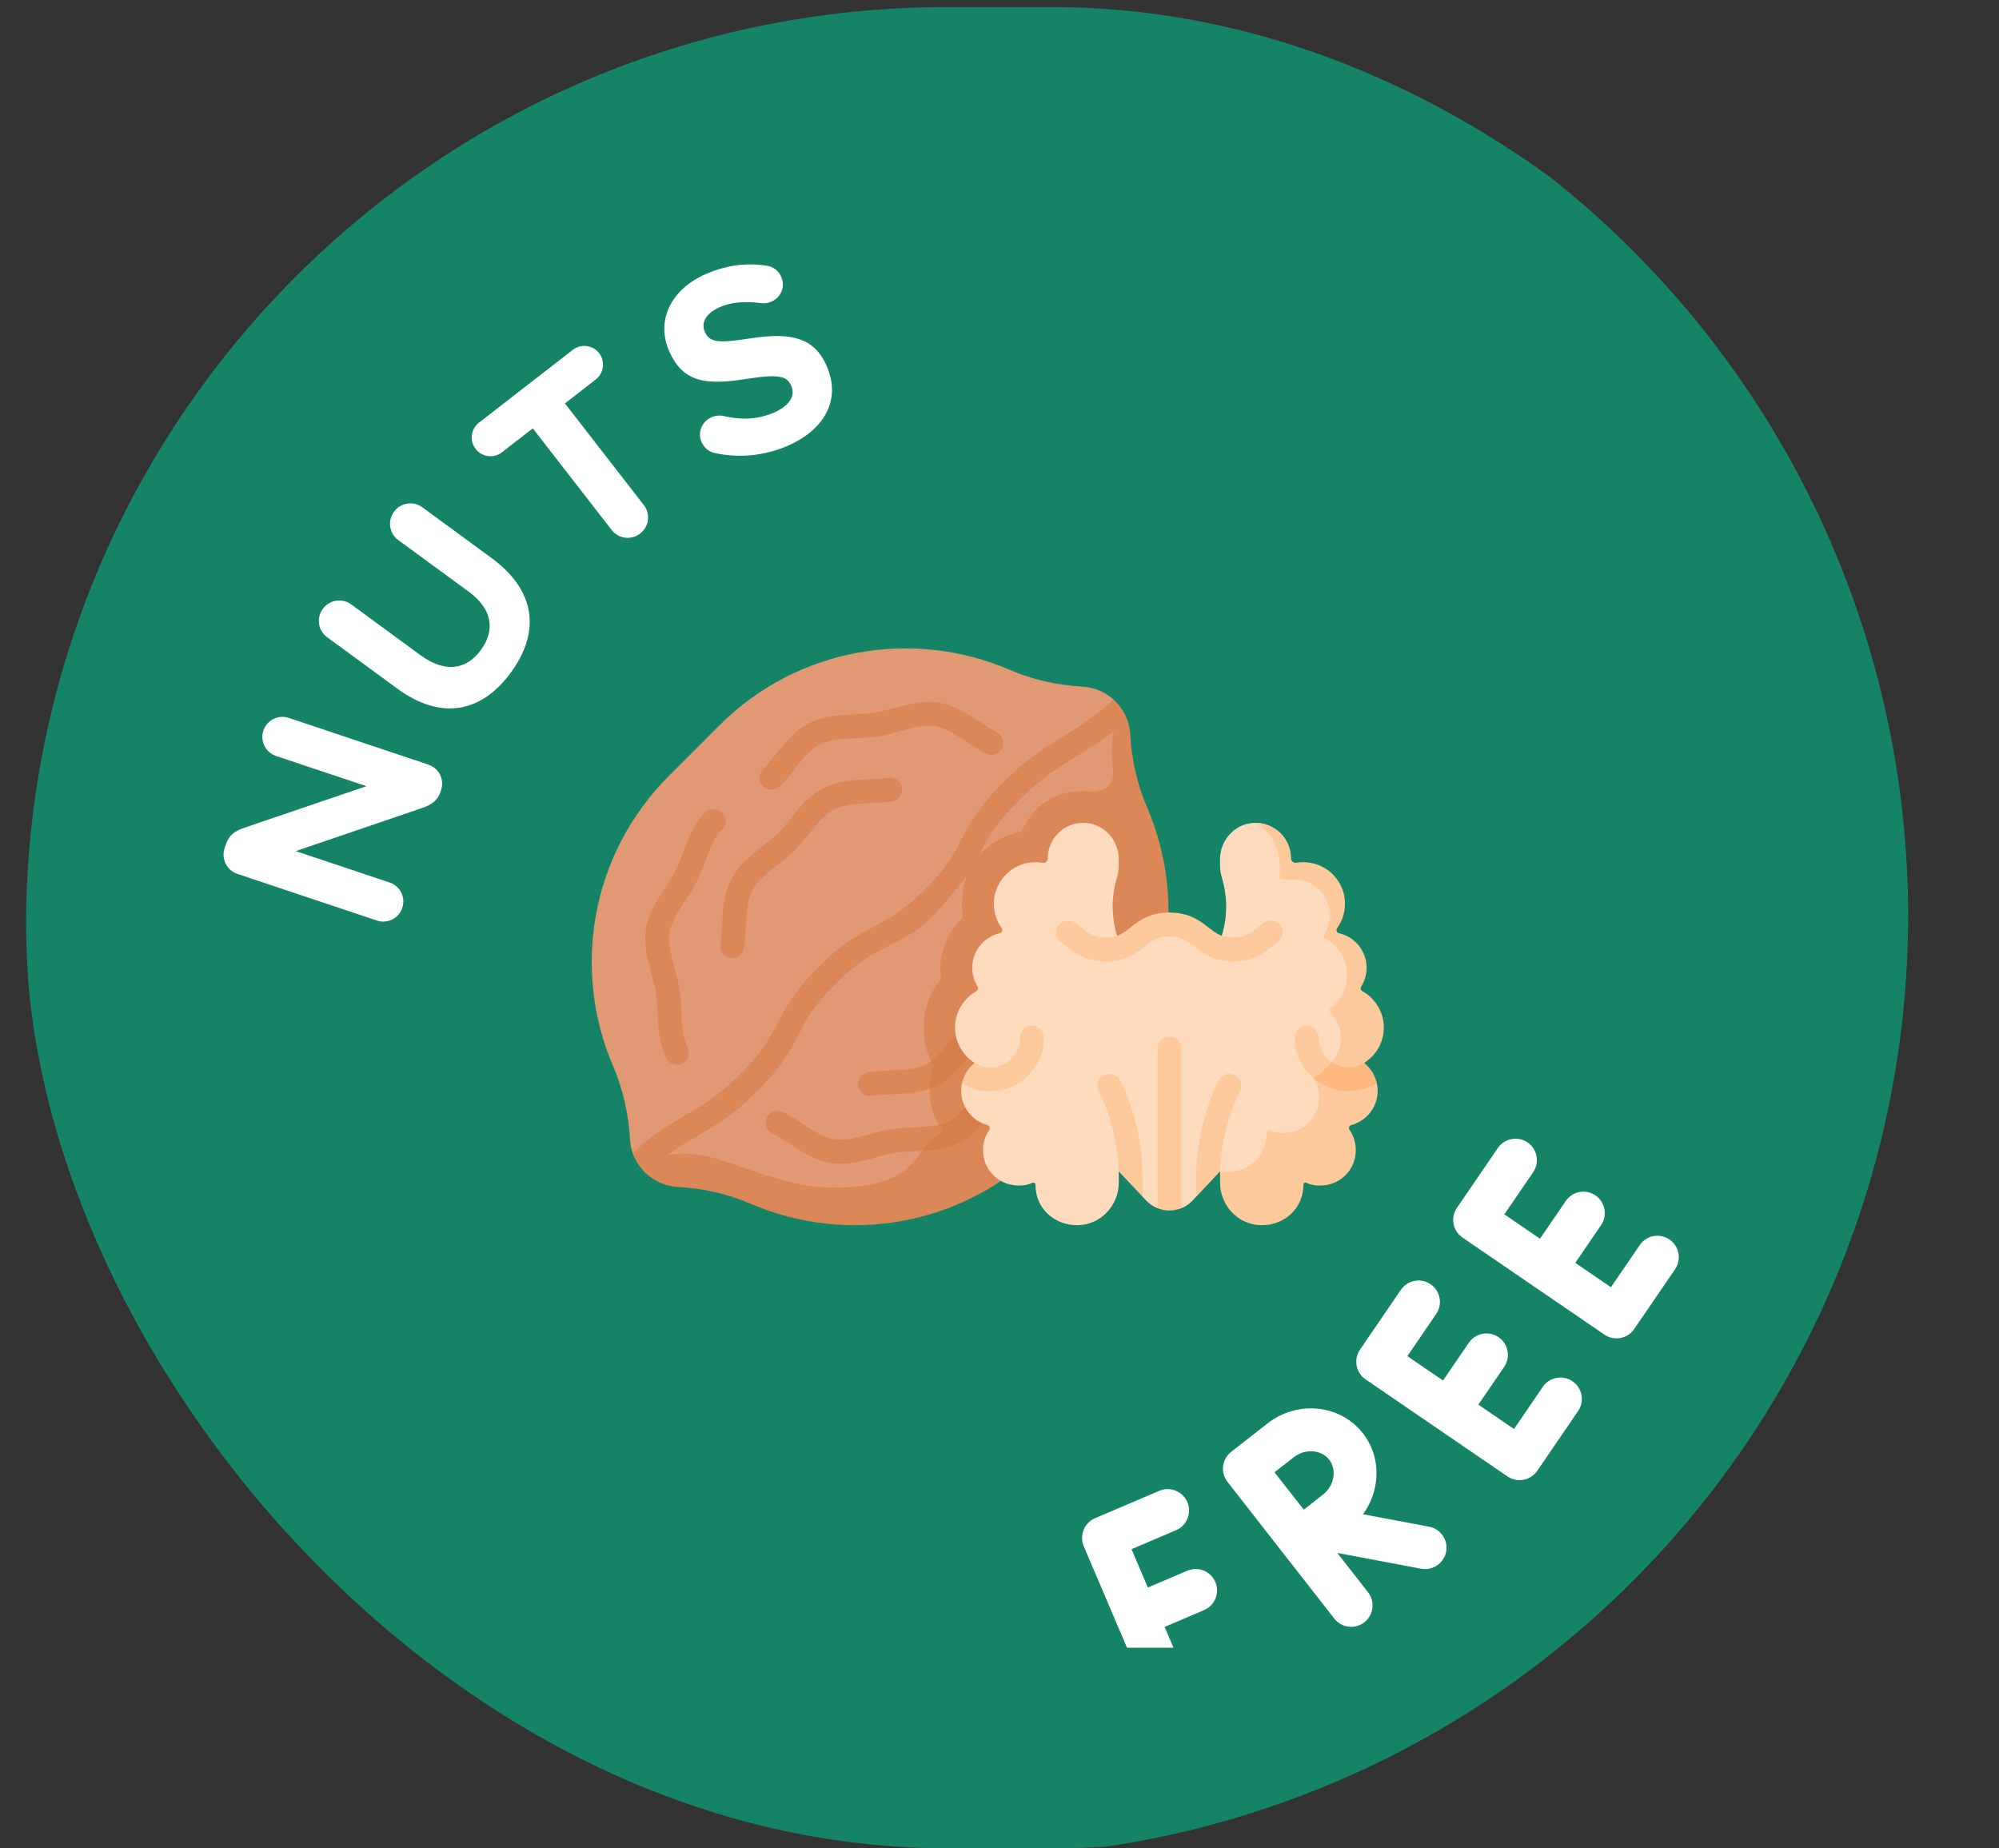 <svg width="53" height="49" viewBox="0 0 53 49" fill="none" xmlns="http://www.w3.org/2000/svg">
<rect x="0" y="0" width="53" height="49" fill="#333333" stroke="none"/>
<g clip-path="url(#clip0_1436_31100)">
<circle cx="25.64" cy="24.281" r="24.951" fill="#158466"/>
</g>
<g clip-path="url(#clip1_1436_31100)">
<path d="M31.479 41.642L30.433 42.088L30 41.071L31.181 40.568C31.469 40.445 31.603 40.111 31.48 39.823C31.357 39.535 31.024 39.401 30.736 39.524L29.033 40.25C28.895 40.309 28.786 40.42 28.73 40.56C28.674 40.7 28.675 40.856 28.734 40.994L30.525 45.195C30.617 45.41 30.826 45.539 31.047 45.539C31.121 45.539 31.196 45.525 31.269 45.494C31.557 45.371 31.691 45.038 31.568 44.75L30.878 43.132L31.924 42.686C32.212 42.563 32.346 42.23 32.223 41.942C32.1 41.653 31.767 41.519 31.479 41.642ZM41.693 36.62C41.434 36.443 41.081 36.51 40.904 36.768L40.141 37.885L39.196 37.239L39.88 36.239C40.056 35.98 39.99 35.627 39.732 35.451C39.473 35.274 39.12 35.34 38.943 35.599L38.259 36.599L37.314 35.953L38.078 34.836C38.255 34.577 38.189 34.224 37.93 34.047C37.672 33.87 37.319 33.937 37.142 34.195L36.058 35.781C35.881 36.039 35.947 36.392 36.206 36.569L39.968 39.142C40.063 39.207 40.175 39.241 40.289 39.241C40.324 39.241 40.359 39.237 40.393 39.231C40.541 39.203 40.672 39.118 40.757 38.994L41.841 37.408C42.018 37.15 41.951 36.797 41.693 36.62ZM44.263 32.861C44.004 32.684 43.652 32.751 43.475 33.009L42.711 34.126L41.766 33.48L42.45 32.48C42.627 32.221 42.56 31.869 42.302 31.692C42.043 31.515 41.69 31.581 41.514 31.84L40.83 32.84L39.885 32.194L40.649 31.077C40.825 30.818 40.759 30.465 40.501 30.288C40.242 30.112 39.889 30.178 39.712 30.437L38.628 32.022C38.543 32.146 38.511 32.299 38.539 32.447C38.567 32.595 38.652 32.725 38.776 32.81L42.539 35.383C42.637 35.45 42.748 35.482 42.858 35.482C43.039 35.482 43.217 35.396 43.327 35.235L44.411 33.65C44.588 33.391 44.522 33.038 44.263 32.861ZM38.342 41.136C38.29 41.408 38.052 41.598 37.785 41.598C37.75 41.598 37.715 41.595 37.679 41.589L35.457 41.171L36.271 42.213C36.464 42.46 36.42 42.816 36.174 43.009C36.07 43.09 35.947 43.13 35.825 43.13C35.656 43.13 35.489 43.055 35.377 42.912L32.545 39.287C32.352 39.04 32.396 38.684 32.643 38.491L32.644 38.49L33.607 37.737C34.403 37.116 35.536 37.233 36.135 37.999C36.428 38.374 36.548 38.848 36.474 39.332C36.428 39.629 36.312 39.907 36.137 40.145L37.889 40.474C38.197 40.532 38.399 40.828 38.342 41.136ZM35.241 38.698C35.031 38.429 34.603 38.399 34.306 38.631L33.791 39.033C33.942 39.226 34.102 39.43 34.179 39.528C34.269 39.643 34.424 39.84 34.569 40.023C34.757 39.875 34.96 39.715 35.08 39.621C35.225 39.508 35.325 39.339 35.352 39.159C35.379 38.987 35.339 38.824 35.241 38.698Z" fill="white"/>
<path d="M9.993 24.405L6.295 23.168C6.01 23.073 5.86 22.772 5.955 22.486L5.991 22.38C6.073 22.134 6.241 22.028 6.467 21.949L9.716 20.843L7.319 20.042C7.04 19.948 6.89 19.647 6.983 19.368C7.077 19.09 7.378 18.939 7.657 19.033L11.354 20.27C11.64 20.365 11.79 20.666 11.694 20.952L11.683 20.985C11.601 21.231 11.433 21.337 11.207 21.416L7.841 22.564L10.33 23.396C10.609 23.49 10.759 23.791 10.666 24.07C10.573 24.348 10.272 24.499 9.993 24.405Z" fill="white"/>
<path d="M13.543 17.832C12.765 18.893 11.697 19.108 10.533 18.256L8.676 16.895C8.433 16.717 8.382 16.384 8.559 16.142C8.737 15.899 9.07 15.848 9.313 16.025L11.148 17.37C11.792 17.842 12.361 17.764 12.749 17.233C13.138 16.702 13.052 16.145 12.426 15.685L10.562 14.32C10.319 14.142 10.268 13.81 10.446 13.567C10.624 13.324 10.957 13.273 11.199 13.451L13.029 14.791C14.226 15.668 14.321 16.77 13.543 17.832Z" fill="white"/>
<path d="M16.216 14.049L14.126 11.356L13.308 11.991C13.092 12.159 12.778 12.119 12.611 11.903C12.443 11.688 12.483 11.373 12.698 11.206L15.187 9.275C15.403 9.107 15.717 9.147 15.884 9.362C16.052 9.578 16.012 9.892 15.796 10.06L14.978 10.695L17.068 13.388C17.253 13.626 17.21 13.96 16.973 14.144C16.735 14.329 16.401 14.287 16.216 14.049Z" fill="white"/>
<path d="M20.87 11.825C20.278 12.078 19.602 12.155 18.946 12.009C18.803 11.979 18.666 11.871 18.599 11.716C18.489 11.459 18.61 11.171 18.867 11.061C18.995 11.006 19.105 11.012 19.189 11.03C19.637 11.134 20.076 11.129 20.514 10.941C20.919 10.768 21.095 10.502 20.982 10.238L20.976 10.225C20.869 9.974 20.659 9.912 19.823 10.041C18.817 10.199 18.124 10.199 17.741 9.305L17.735 9.292C17.385 8.475 17.809 7.653 18.729 7.258C19.276 7.024 19.813 6.961 20.329 7.045C20.466 7.062 20.633 7.151 20.716 7.344C20.826 7.601 20.706 7.889 20.448 7.999C20.352 8.04 20.264 8.048 20.167 8.036C19.756 7.984 19.401 8.007 19.092 8.139C18.712 8.302 18.587 8.561 18.681 8.78L18.686 8.793C18.813 9.088 19.048 9.102 19.912 8.968C20.927 8.814 21.583 8.922 21.919 9.707L21.925 9.72C22.308 10.614 21.841 11.408 20.87 11.825Z" fill="white"/>
<path d="M28.937 29.097L27.446 30.243C25.367 32.322 22.484 32.9 19.939 31.806C19.323 31.542 18.672 31.387 18.003 31.35C17.845 31.341 17.733 31.314 17.585 31.248C17.45 31.189 17.323 31.107 17.21 31.001C17.198 30.99 17.187 30.979 17.176 30.968C17.028 30.82 16.84 30.754 16.776 30.569C16.734 30.45 16.71 30.326 16.704 30.202C16.666 29.533 16.518 28.877 16.254 28.261C15.161 25.716 15.653 22.652 17.732 20.573L19.072 19.232C21.151 17.154 24.215 16.662 26.761 17.755C27.376 18.02 28.032 18.167 28.701 18.204C28.86 18.213 29.018 18.25 29.166 18.315C29.292 18.371 29.412 18.446 29.519 18.543C29.538 18.559 29.531 18.628 29.549 18.647C29.688 18.786 29.74 18.915 29.805 19.088C29.853 19.216 29.875 19.334 29.882 19.47C29.919 20.138 29.964 20.831 30.228 21.446C31.322 23.992 31.016 27.019 28.937 29.097Z" fill="#E19974"/>
<path d="M30.415 21.409C30.151 20.794 30.003 20.137 29.966 19.469C29.959 19.333 29.931 19.199 29.882 19.071C29.882 19.071 29.565 19.042 29.509 19.488C29.459 19.89 29.48 20.135 29.514 20.474C29.547 20.81 29.229 21.021 28.893 20.983C28.826 20.976 28.757 20.972 28.688 20.972C28.207 20.972 27.766 21.157 27.444 21.494C27.332 21.611 27.212 21.771 27.118 21.98C27.102 22.017 27.07 22.043 27.031 22.052C26.428 22.189 25.903 22.57 25.648 23.184C25.509 23.52 25.474 23.924 25.521 24.257C25.527 24.298 25.513 24.338 25.484 24.367C25.324 24.524 25.191 24.714 25.095 24.93C24.954 25.246 24.906 25.58 24.946 25.899C24.951 25.934 24.941 25.969 24.919 25.996C24.673 26.3 24.521 26.686 24.492 27.111C24.464 27.532 24.561 27.932 24.759 28.264C24.627 28.613 24.606 29.009 24.715 29.398C24.767 29.583 24.845 29.753 24.943 29.905C24.983 29.967 24.964 30.05 24.899 30.085C24.228 30.454 24.429 31.158 23 31.414C20.395 31.881 18.864 29.974 17.292 30.785L17.094 31.076C17.105 31.087 17.116 31.098 17.128 31.108C17.242 31.214 17.368 31.296 17.503 31.355C17.651 31.421 17.809 31.458 17.968 31.467C18.637 31.503 19.293 31.651 19.909 31.916C22.454 33.009 25.518 32.517 27.597 30.439L28.938 29.097C31.017 27.019 31.509 23.955 30.415 21.409Z" fill="#DC8758"/>
<path d="M17.948 28.227C17.833 28.227 17.721 28.163 17.666 28.053C17.471 27.671 17.453 27.26 17.436 26.863C17.428 26.678 17.421 26.503 17.395 26.341C17.369 26.176 17.322 26.005 17.273 25.824C17.168 25.442 17.06 25.048 17.125 24.63C17.191 24.214 17.415 23.872 17.631 23.541C17.735 23.384 17.832 23.235 17.909 23.084C17.981 22.941 18.041 22.78 18.105 22.609C18.238 22.253 18.388 21.849 18.698 21.54C18.821 21.416 19.022 21.416 19.146 21.54C19.27 21.664 19.27 21.864 19.146 21.988C18.934 22.2 18.82 22.506 18.699 22.831C18.632 23.01 18.563 23.196 18.474 23.371C18.381 23.553 18.27 23.723 18.162 23.888C17.974 24.176 17.796 24.447 17.752 24.728C17.707 25.012 17.793 25.325 17.884 25.656C17.936 25.846 17.99 26.042 18.021 26.243C18.052 26.441 18.061 26.642 18.069 26.836C18.084 27.181 18.098 27.506 18.23 27.766C18.31 27.922 18.248 28.113 18.092 28.192C18.046 28.216 17.997 28.227 17.948 28.227Z" fill="#DC8758"/>
<path d="M20.455 20.934C20.374 20.934 20.293 20.903 20.231 20.841C20.108 20.717 20.108 20.516 20.231 20.393C20.355 20.269 20.468 20.128 20.588 19.979C20.834 19.672 21.089 19.355 21.458 19.168C21.841 18.973 22.251 18.955 22.648 18.938C22.833 18.93 23.008 18.923 23.17 18.897C23.336 18.871 23.507 18.824 23.688 18.775C24.069 18.67 24.463 18.562 24.882 18.628C25.297 18.693 25.64 18.917 25.971 19.133C26.128 19.237 26.277 19.334 26.428 19.411C26.584 19.49 26.646 19.681 26.567 19.837C26.487 19.993 26.297 20.055 26.141 19.976C25.959 19.883 25.788 19.772 25.623 19.664C25.336 19.476 25.064 19.298 24.784 19.254C24.499 19.209 24.187 19.295 23.855 19.386C23.666 19.438 23.469 19.492 23.269 19.523C23.071 19.554 22.87 19.563 22.675 19.571C22.331 19.586 22.005 19.6 21.745 19.733C21.498 19.858 21.296 20.11 21.082 20.376C20.957 20.532 20.827 20.693 20.68 20.841C20.618 20.903 20.537 20.934 20.455 20.934Z" fill="#DC8758"/>
<path d="M19.411 25.403C19.394 25.403 19.377 25.401 19.36 25.398C19.187 25.37 19.07 25.207 19.098 25.035C19.126 24.862 19.136 24.682 19.146 24.49C19.167 24.098 19.189 23.692 19.378 23.324C19.576 22.942 19.898 22.688 20.21 22.443C20.356 22.328 20.494 22.22 20.611 22.104C20.73 21.986 20.841 21.849 20.959 21.703C21.207 21.395 21.464 21.077 21.842 20.886C22.218 20.696 22.626 20.678 23.022 20.661C23.21 20.653 23.387 20.645 23.555 20.619C23.728 20.592 23.89 20.711 23.917 20.884C23.943 21.057 23.825 21.219 23.652 21.245C23.45 21.276 23.246 21.285 23.049 21.294C22.706 21.309 22.382 21.323 22.128 21.452C21.872 21.581 21.668 21.834 21.452 22.101C21.328 22.254 21.2 22.413 21.056 22.555C20.914 22.696 20.755 22.82 20.602 22.941C20.331 23.154 20.076 23.355 19.942 23.615C19.814 23.861 19.797 24.183 19.779 24.524C19.768 24.724 19.757 24.93 19.724 25.137C19.698 25.292 19.564 25.403 19.411 25.403Z" fill="#DC8758"/>
<path d="M22.287 30.852C22.201 30.852 22.113 30.845 22.024 30.831C21.609 30.766 21.267 30.542 20.936 30.326C20.778 30.222 20.63 30.125 20.478 30.048C20.322 29.969 20.26 29.778 20.34 29.622C20.419 29.466 20.61 29.404 20.766 29.483C20.948 29.576 21.118 29.687 21.283 29.795C21.57 29.983 21.842 30.161 22.123 30.205C22.407 30.25 22.72 30.164 23.051 30.073C23.241 30.021 23.437 29.967 23.638 29.936C23.835 29.905 24.037 29.896 24.231 29.888C24.576 29.873 24.901 29.859 25.161 29.727C25.408 29.601 25.61 29.349 25.824 29.083C25.95 28.927 26.079 28.766 26.227 28.618C26.351 28.494 26.551 28.494 26.675 28.618C26.799 28.742 26.799 28.943 26.675 29.066C26.552 29.19 26.438 29.331 26.318 29.48C26.072 29.787 25.817 30.104 25.448 30.291C25.066 30.486 24.655 30.504 24.258 30.521C24.073 30.529 23.898 30.536 23.736 30.562C23.57 30.588 23.4 30.635 23.219 30.684C22.918 30.767 22.609 30.852 22.287 30.852Z" fill="#DC8758"/>
<path d="M24.943 29.906C24.983 29.968 24.964 30.051 24.899 30.087C24.687 30.203 24.562 30.353 24.445 30.512C24.783 30.494 25.125 30.456 25.448 30.291C25.817 30.104 26.072 29.787 26.318 29.48C26.438 29.331 26.551 29.19 26.675 29.066C26.799 28.943 26.799 28.742 26.675 28.618C26.551 28.494 26.35 28.494 26.227 28.618C26.079 28.766 25.949 28.927 25.824 29.083C25.61 29.349 25.408 29.601 25.161 29.727C25.077 29.769 24.987 29.799 24.892 29.821C24.908 29.85 24.925 29.879 24.943 29.906Z" fill="#D77F4A"/>
<path d="M23.065 29.057C22.911 29.057 22.776 28.945 22.752 28.788C22.726 28.615 22.844 28.453 23.017 28.427C23.219 28.396 23.423 28.387 23.619 28.378C23.963 28.363 24.287 28.349 24.541 28.22C24.797 28.091 25.001 27.838 25.217 27.571C25.341 27.418 25.468 27.26 25.613 27.117C25.755 26.976 25.913 26.852 26.067 26.731C26.337 26.518 26.593 26.317 26.727 26.058C26.855 25.811 26.872 25.489 26.89 25.148C26.901 24.948 26.912 24.742 26.945 24.535C26.974 24.363 27.136 24.246 27.309 24.274C27.482 24.302 27.599 24.465 27.571 24.637C27.543 24.81 27.533 24.99 27.523 25.182C27.502 25.574 27.48 25.98 27.291 26.348C27.093 26.73 26.771 26.984 26.459 27.23C26.313 27.344 26.175 27.452 26.058 27.568C25.939 27.686 25.828 27.823 25.71 27.969C25.462 28.277 25.204 28.595 24.826 28.786C24.451 28.976 24.043 28.994 23.647 29.011C23.459 29.019 23.282 29.027 23.114 29.053C23.098 29.056 23.081 29.057 23.065 29.057Z" fill="#DC8758"/>
<path d="M27.271 24.27C27.107 24.262 26.968 24.39 26.942 24.552C26.911 24.753 26.9 24.954 26.89 25.148C26.872 25.489 26.855 25.811 26.727 26.058C26.593 26.317 26.337 26.518 26.066 26.731C25.913 26.852 25.755 26.976 25.613 27.117C25.468 27.26 25.34 27.418 25.217 27.571C25.043 27.786 24.878 27.991 24.686 28.13C24.704 28.166 24.722 28.201 24.741 28.235C24.753 28.254 24.755 28.277 24.747 28.298C24.683 28.477 24.648 28.668 24.645 28.864C24.706 28.842 24.767 28.816 24.826 28.786C25.204 28.595 25.461 28.277 25.71 27.969C25.828 27.823 25.939 27.686 26.058 27.568C26.175 27.452 26.313 27.344 26.458 27.23C26.771 26.984 27.093 26.73 27.29 26.348C27.48 25.981 27.502 25.575 27.523 25.182C27.533 24.991 27.543 24.81 27.571 24.638C27.601 24.453 27.464 24.279 27.271 24.27Z" fill="#D77F4A"/>
<path d="M29.882 19.071C29.367 19.543 28.943 19.803 28.532 20.055C28.063 20.343 27.62 20.614 27.035 21.199C26.458 21.776 26.237 22.13 26.038 22.524C25.818 22.96 25.607 23.298 24.974 24.029C24.375 24.719 23.898 24.899 23.481 25.116C23.09 25.321 22.721 25.513 22.144 26.091C21.567 26.668 21.374 27.037 21.17 27.428C20.952 27.844 20.728 28.274 20.082 28.92C19.442 29.561 18.956 29.843 18.486 30.117C18.06 30.366 17.656 30.602 17.128 31.109C17.116 31.098 17.105 31.087 17.094 31.076C16.946 30.928 16.84 30.755 16.776 30.569C17.317 30.065 17.749 29.814 18.167 29.57C18.622 29.305 19.052 29.054 19.634 28.472C20.211 27.895 20.404 27.526 20.608 27.135C20.825 26.718 21.05 26.288 21.696 25.642C22.342 24.997 22.772 24.772 23.188 24.555C23.579 24.351 23.948 24.157 24.525 23.58C25.103 23.004 25.295 22.634 25.499 22.243C25.717 21.827 25.941 21.397 26.587 20.751C27.225 20.113 27.721 19.809 28.201 19.515C28.62 19.258 29.02 19.012 29.519 18.543C29.538 18.559 29.557 18.577 29.575 18.595C29.714 18.735 29.817 18.898 29.882 19.071Z" fill="#DC8758"/>
<path d="M36.057 28.188C36.37 27.993 36.579 27.646 36.579 27.25C36.579 26.834 36.387 26.473 36.047 26.285C36.004 26.261 35.99 26.206 36.017 26.164C36.108 26.02 36.161 25.849 36.161 25.665C36.161 25.217 35.861 24.864 35.443 24.77C35.383 24.756 35.356 24.687 35.392 24.637C35.549 24.421 35.6 24.166 35.563 23.871C35.506 23.404 35.149 23.02 34.687 22.928C34.546 22.901 34.446 22.927 34.317 22.95C34.243 22.962 34.178 22.905 34.178 22.831C34.178 22.3 33.791 21.797 33.256 21.815C32.745 21.832 32.347 22.269 32.347 22.78V22.929C32.347 23.048 32.364 23.167 32.399 23.281C32.473 23.528 32.51 23.783 32.51 24.036C32.51 24.402 32.433 24.765 32.284 25.102C32.248 25.183 31.79 24.759 31.79 24.759C31.298 24.419 30.643 24.429 30.161 24.785C30.161 24.785 29.763 25.187 29.728 25.106C29.474 24.537 29.429 23.892 29.608 23.289C29.642 23.174 29.662 23.055 29.662 22.935V22.78C29.662 22.269 29.264 21.832 28.753 21.815C28.219 21.797 27.78 22.225 27.78 22.756V22.757C27.78 22.831 27.713 22.887 27.639 22.874C27.511 22.852 27.375 22.852 27.235 22.88C26.774 22.972 26.416 23.356 26.358 23.822C26.322 24.117 26.403 24.392 26.559 24.608C26.595 24.658 26.569 24.727 26.509 24.741C26.09 24.836 25.777 25.209 25.777 25.657C25.777 25.84 25.83 26.012 25.921 26.156C25.948 26.198 25.934 26.253 25.89 26.277C25.551 26.465 25.321 26.826 25.321 27.242C25.321 27.638 25.53 27.985 25.844 28.18C25.748 28.255 25.823 28.372 25.762 28.478C25.717 28.559 25.527 28.624 25.507 28.717C25.492 28.782 25.484 28.849 25.484 28.919C25.484 29.354 25.779 29.719 26.18 29.826C26.237 29.842 26.262 29.908 26.229 29.956C26.097 30.148 26.034 30.39 26.076 30.648C26.144 31.055 26.462 31.363 26.871 31.42C27.049 31.444 27.22 31.431 27.37 31.358C27.409 31.339 27.455 31.368 27.454 31.411C27.454 31.415 27.454 31.417 27.454 31.42C27.454 32.039 27.964 32.497 28.587 32.481C29.189 32.466 29.662 31.955 29.662 31.353V31.055L30.005 31.176L30.296 31.728L30.388 31.826C30.475 31.919 30.577 31.987 30.688 32.031C30.789 32.072 30.897 31.839 31.004 31.839C31.112 31.839 31.22 32.072 31.321 32.031C31.432 31.987 31.534 31.919 31.621 31.826L31.713 31.728L31.993 31.176L32.347 31.055L32.447 31.337C32.447 31.939 32.835 32.363 33.438 32.379C34.061 32.395 34.505 31.996 34.505 31.377C34.505 31.375 34.505 31.372 34.505 31.368C34.505 31.325 34.603 31.271 34.642 31.29C34.793 31.364 34.971 31.38 35.15 31.355C35.558 31.299 35.755 31.084 35.823 30.678C35.866 30.419 35.828 30.122 35.696 29.93C35.663 29.882 35.656 29.866 35.745 29.801C36.08 29.557 36.415 29.383 36.415 28.948C36.415 28.878 36.407 28.811 36.393 28.746C36.346 28.53 36.225 28.32 36.057 28.188Z" fill="#FEDBBD"/>
<path d="M36.502 28.717C36.517 28.782 36.526 28.849 36.526 28.919C36.526 29.353 36.23 29.719 35.829 29.826C35.772 29.842 35.748 29.908 35.781 29.956C35.913 30.148 35.976 30.389 35.933 30.648C35.866 31.055 35.547 31.363 35.139 31.42C34.961 31.444 34.79 31.431 34.64 31.358C34.601 31.339 34.556 31.368 34.556 31.411V31.42C34.556 32.039 34.046 32.497 33.422 32.481C32.82 32.466 32.348 31.955 32.348 31.353V31.055C32.381 31.059 32.456 31.069 32.491 31.07C33.114 31.086 33.584 30.645 33.584 30.026V30.017C33.584 29.974 33.629 29.945 33.668 29.963C33.818 30.037 33.988 30.05 34.167 30.026C34.576 29.969 34.894 29.66 34.961 29.254C35.004 28.995 34.941 28.764 34.809 28.573C34.775 28.524 34.8 28.447 34.857 28.432C35.258 28.325 35.554 27.959 35.554 27.524C35.554 27.454 35.546 27.387 35.531 27.322C35.492 27.142 35.401 26.981 35.274 26.856C35.236 26.818 35.242 26.756 35.284 26.723C35.547 26.521 35.717 26.205 35.717 25.848C35.717 25.432 35.487 25.071 35.147 24.883C35.104 24.858 35.09 24.804 35.117 24.762C35.208 24.617 35.261 24.446 35.261 24.263C35.261 23.765 34.875 23.359 34.386 23.325L33.993 23.315C33.95 23.314 33.918 23.277 33.922 23.235C33.947 22.979 33.968 22.151 33.256 21.815C33.791 21.797 34.23 22.225 34.23 22.756V22.757C34.23 22.832 34.297 22.887 34.37 22.874C34.46 22.859 34.552 22.855 34.647 22.862C34.648 22.862 34.65 22.862 34.65 22.863C34.67 22.864 34.691 22.867 34.71 22.87C34.718 22.87 34.725 22.872 34.732 22.873C34.746 22.875 34.76 22.877 34.774 22.88C35.236 22.972 35.593 23.355 35.651 23.822C35.687 24.117 35.607 24.392 35.451 24.608C35.414 24.658 35.441 24.727 35.501 24.741C35.92 24.836 36.233 25.209 36.233 25.657C36.233 25.84 36.179 26.012 36.089 26.156C36.062 26.198 36.076 26.253 36.119 26.277C36.459 26.465 36.689 26.827 36.689 27.242C36.689 27.638 36.48 27.985 36.166 28.18C36.24 28.237 36.235 28.413 36.288 28.49C36.357 28.589 36.476 28.595 36.502 28.717Z" fill="#FECA9C"/>
<path d="M30.296 31.239V31.728L29.662 31.055C29.636 30.32 29.452 29.584 29.133 28.921C29.091 28.834 29.092 28.738 29.128 28.656C29.137 28.636 29.148 28.617 29.16 28.599C29.19 28.557 29.231 28.522 29.281 28.498C29.421 28.43 29.587 28.476 29.675 28.599C29.686 28.614 29.695 28.629 29.703 28.646C30.091 29.45 30.296 30.347 30.296 31.239Z" fill="#FECA9C"/>
<path d="M32.877 28.921C32.558 29.583 32.374 30.32 32.347 31.055L31.714 31.728V31.239C31.714 30.347 31.919 29.45 32.306 28.646C32.314 28.629 32.324 28.614 32.334 28.599C32.422 28.476 32.589 28.43 32.729 28.498C32.779 28.522 32.819 28.557 32.849 28.599C32.862 28.617 32.873 28.636 32.882 28.655C32.882 28.656 32.882 28.656 32.882 28.656C32.917 28.738 32.919 28.834 32.877 28.921Z" fill="#FECA9C"/>
<path d="M27.679 27.51C27.679 28.294 27.042 28.931 26.259 28.931C25.993 28.931 25.732 28.856 25.507 28.717C25.507 28.716 25.508 28.717 25.507 28.717C25.554 28.501 25.676 28.312 25.844 28.18C25.968 28.257 26.111 28.297 26.259 28.297C26.692 28.297 27.046 27.944 27.046 27.51C27.046 27.335 27.188 27.193 27.363 27.193C27.538 27.193 27.679 27.335 27.679 27.51Z" fill="#FECA9C"/>
<path d="M35.751 28.931C34.968 28.931 34.33 28.294 34.33 27.51C34.33 27.335 34.472 27.193 34.647 27.193C34.822 27.193 34.964 27.335 34.964 27.51C34.964 27.944 35.317 28.297 35.751 28.297C35.898 28.297 36.017 28.931 35.751 28.931Z" fill="#FECA9C"/>
<path d="M36.166 28.179C36.042 28.256 35.899 28.297 35.751 28.297C35.586 28.297 35.433 28.245 35.307 28.158C35.157 28.326 35.082 28.402 34.977 28.479C34.887 28.544 34.809 28.572 34.809 28.572L34.826 28.586C35.075 28.8 35.398 28.93 35.751 28.93C36.017 28.93 36.278 28.855 36.503 28.716C36.502 28.716 36.503 28.715 36.503 28.716C36.456 28.5 36.334 28.311 36.166 28.179Z" fill="#FDB97E"/>
<path d="M31.322 27.793V32.031C31.119 32.112 30.89 32.112 30.688 32.031V27.793C30.688 27.737 30.703 27.684 30.729 27.638C30.783 27.542 30.886 27.477 31.005 27.477C31.123 27.477 31.226 27.542 31.28 27.638C31.307 27.684 31.322 27.737 31.322 27.793Z" fill="#FECA9C"/>
<path d="M32.693 25.49C32.162 25.49 31.88 25.268 31.653 25.091C31.458 24.938 31.317 24.827 31.005 24.827C30.692 24.827 30.551 24.938 30.356 25.091C30.129 25.268 29.848 25.49 29.316 25.49C28.784 25.49 28.502 25.268 28.276 25.091C28.227 25.052 28.18 25.016 28.134 24.983C27.99 24.883 27.955 24.686 28.055 24.542C28.155 24.398 28.352 24.363 28.496 24.463C28.558 24.506 28.613 24.55 28.667 24.592C28.862 24.745 29.003 24.856 29.316 24.856C29.628 24.856 29.769 24.745 29.965 24.592C30.191 24.415 30.473 24.193 31.005 24.193C31.536 24.193 31.818 24.415 32.045 24.592C32.24 24.745 32.381 24.856 32.693 24.856C33.006 24.856 33.147 24.745 33.342 24.592C33.396 24.55 33.452 24.506 33.513 24.463C33.657 24.363 33.854 24.398 33.955 24.542C34.055 24.686 34.019 24.883 33.876 24.983C33.829 25.016 33.783 25.052 33.734 25.091C33.507 25.268 33.225 25.49 32.693 25.49Z" fill="#FECA9C"/>
</g>
<defs>
<clipPath id="clip0_1436_31100">
<rect x="0.689" y="0.189" width="51.623" height="48.81" rx="24.405" fill="white"/>
</clipPath>
<clipPath id="clip1_1436_31100">
<rect width="42" height="39.712" fill="white" transform="translate(3.689 3.971)"/>
</clipPath>
</defs>
</svg>
